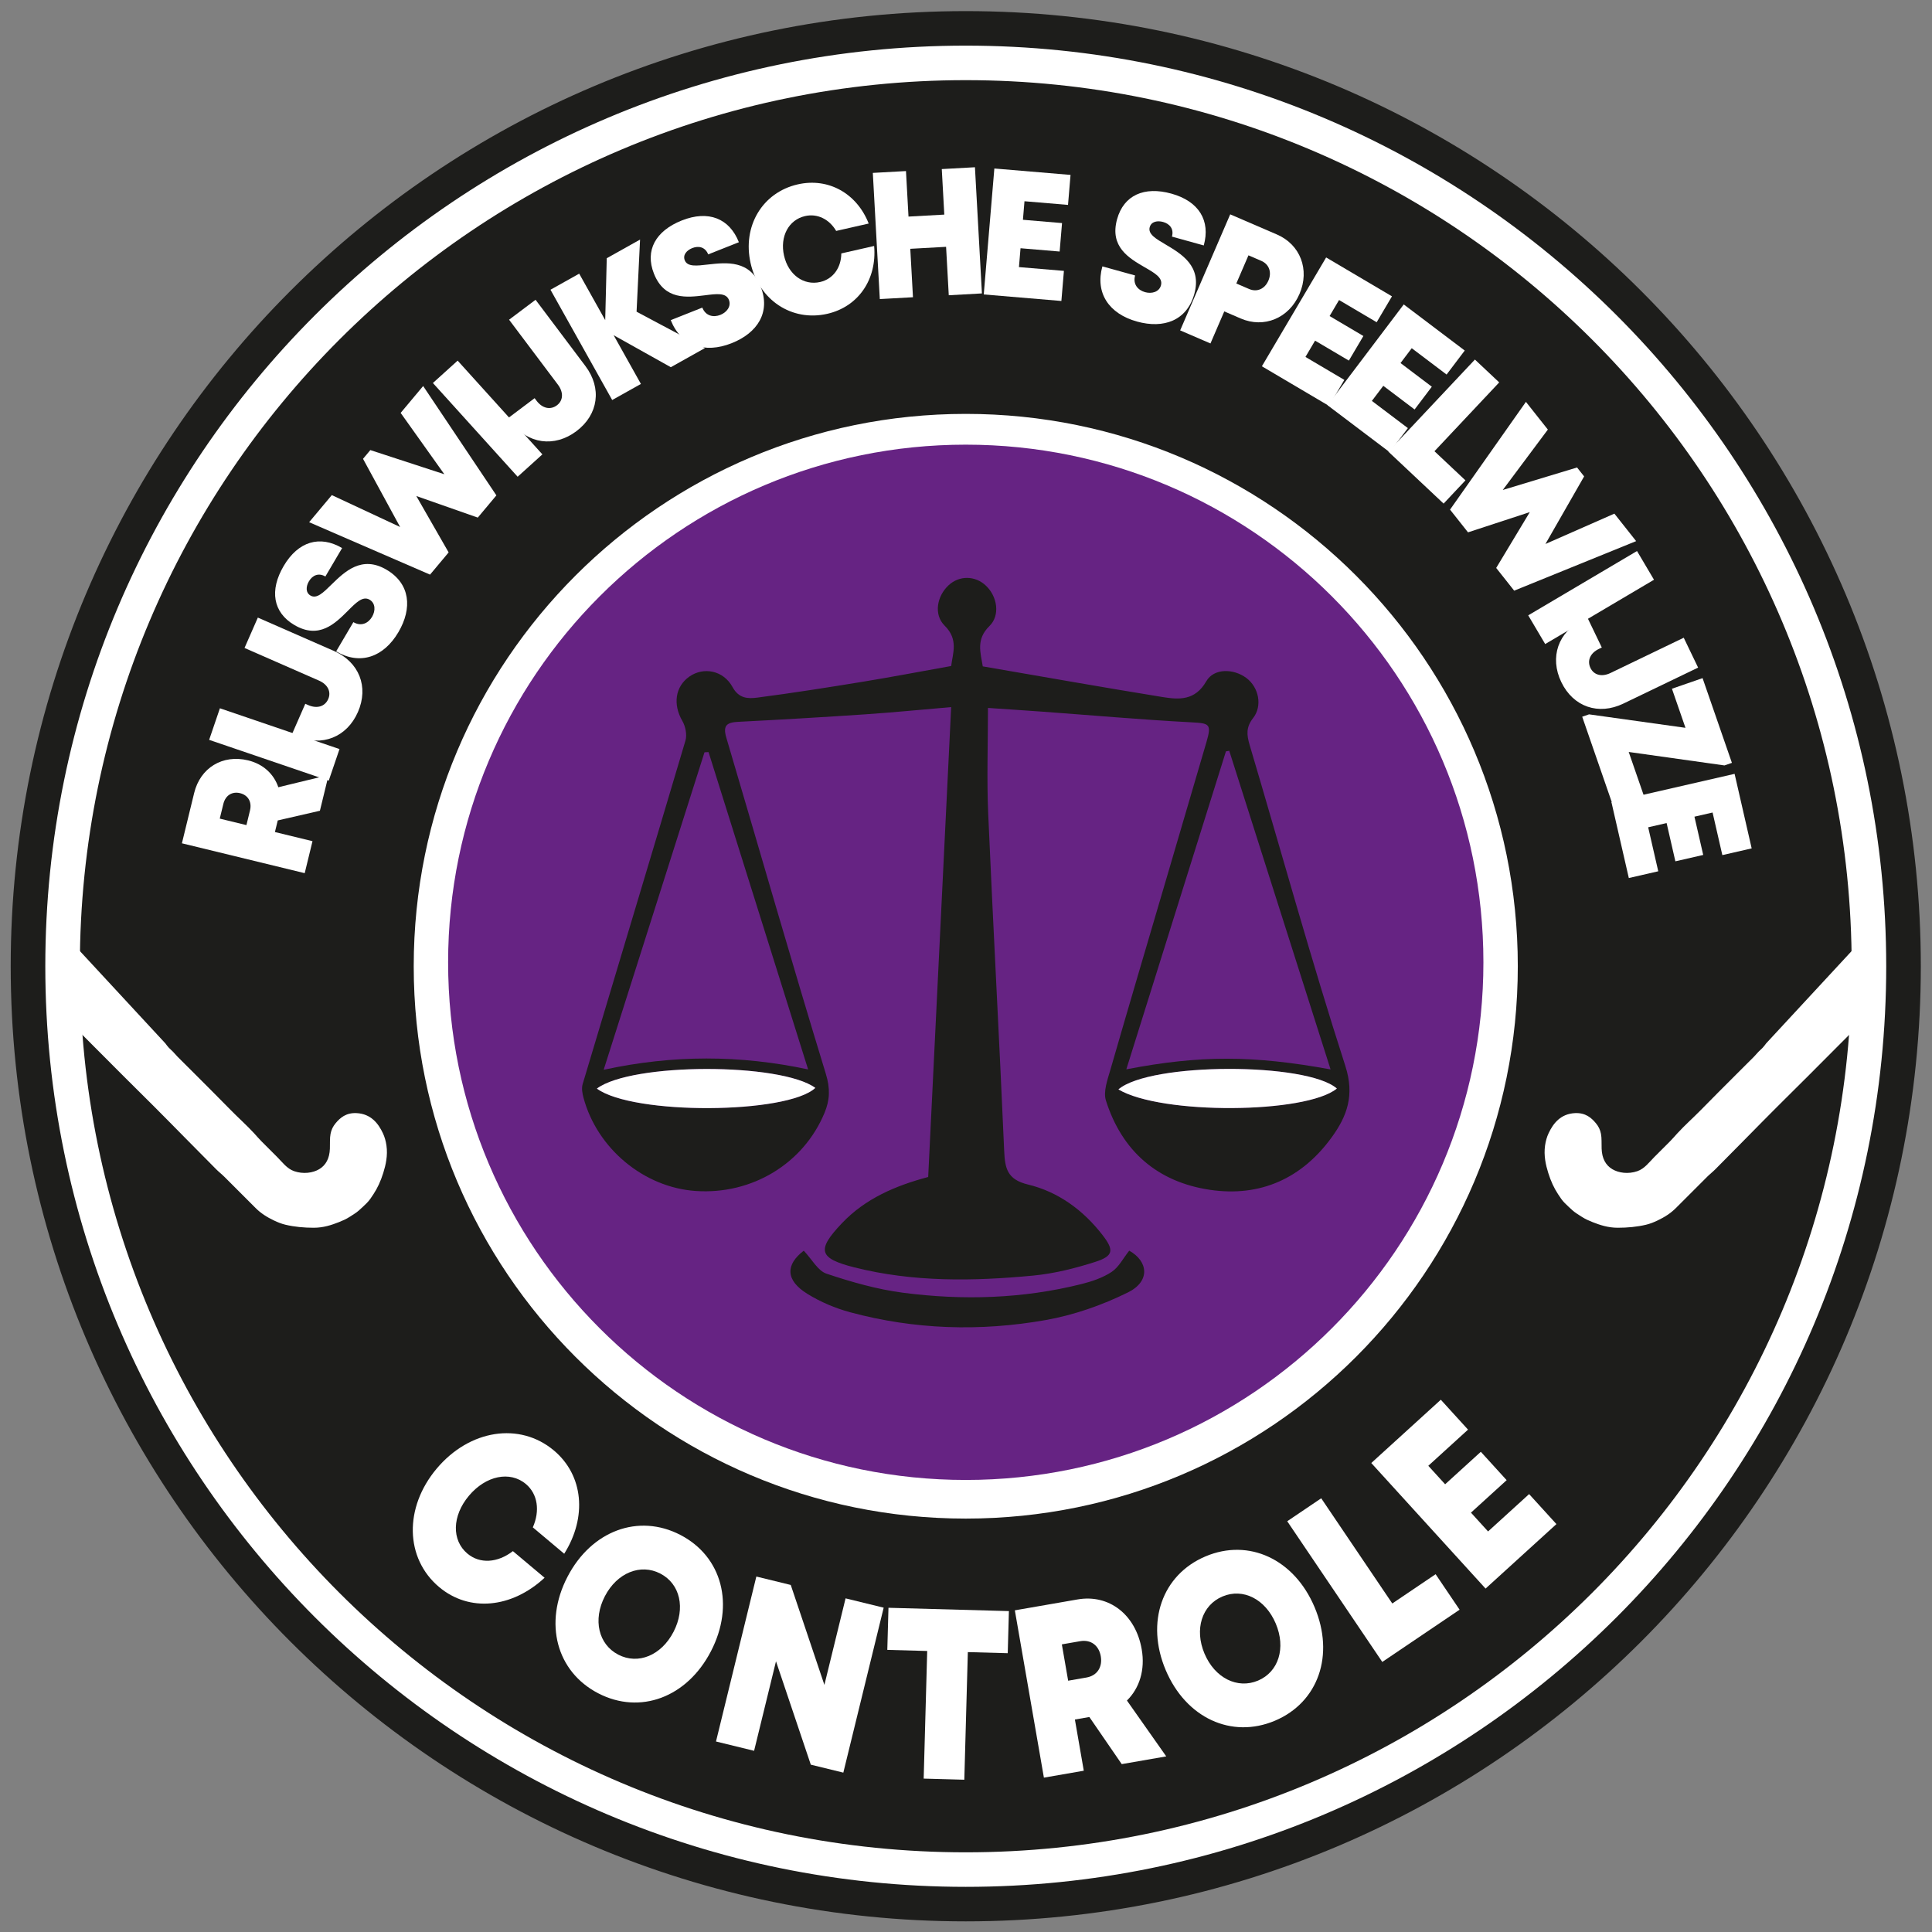 <?xml version="1.0" encoding="UTF-8" standalone="no"?>
<svg
   xmlns:dc="http://purl.org/dc/elements/1.1/"
   xmlns:cc="http://creativecommons.org/ns#"
   xmlns:rdf="http://www.w3.org/1999/02/22-rdf-syntax-ns#"
   xmlns:svg="http://www.w3.org/2000/svg"
   xmlns="http://www.w3.org/2000/svg"
   xmlns:sodipodi="http://sodipodi.sourceforge.net/DTD/sodipodi-0.dtd"
   xmlns:inkscape="http://www.inkscape.org/namespaces/inkscape"
   version="1.1"
   id="svg2"
   xml:space="preserve"
   width="944.881"
   height="944.881"
   viewBox="0 0 944.881 944.881"
   sodipodi:docname="Controle.ai"><rect x="0" y="0" width="944.881" height="944.881" fill="#808080" stroke="none"/><defs
     id="defs6"><clipPath
       clipPathUnits="userSpaceOnUse"
       id="clipPath18"><path
         d="M 0,708.661 H 708.661 V 0 H 0 Z"
         id="path16" /></clipPath></defs><sodipodi:namedview
     pagecolor="#ffffff"
     bordercolor="#666666"
     borderopacity="1"
     objecttolerance="10"
     gridtolerance="10"
     guidetolerance="10"
     inkscape:pageopacity="0"
     inkscape:pageshadow="2"
     inkscape:window-width="640"
     inkscape:window-height="480"
     id="namedview4" /><g
     id="g10"
     inkscape:groupmode="layer"
     inkscape:label="Controle"
     transform="matrix(1.333,0,0,-1.333,0,944.881)"><g
       id="g12"><g
         id="g14"
         clip-path="url(#clipPath18)"><g
           id="g20"
           transform="translate(694.488,354.331)"><path
             d="m 0,0 c 0,-187.95 -152.294,-340.312 -340.158,-340.312 -187.863,0 -340.157,152.362 -340.157,340.312 0,187.949 152.294,340.312 340.157,340.312 C -152.294,340.312 0,187.949 0,0"
             style="fill:#ffffff;fill-opacity:1;fill-rule:nonzero;stroke:none"
             id="path22" /></g><g
           id="g24"
           transform="translate(354.331,692.096)"><path
             d="m 0,0 c -186.512,0 -337.709,-151.223 -337.709,-337.765 0,-186.542 151.197,-337.765 337.709,-337.765 186.512,0 337.709,151.223 337.709,337.765 C 337.709,-151.223 186.512,0 0,0 m 350.404,-337.765 c 0,-193.537 -156.881,-350.431 -350.404,-350.431 -193.522,0 -350.403,156.894 -350.403,350.431 0,193.538 156.881,350.431 350.403,350.431 193.523,0 350.404,-156.893 350.404,-350.431"
             style="fill:#1d1d1b;fill-opacity:1;fill-rule:nonzero;stroke:none"
             id="path26" /></g><g
           id="g28"
           transform="translate(354.331,556.986)"><path
             d="m 0,0 c -111.86,0 -202.54,-90.731 -202.54,-202.655 0,-111.923 90.68,-202.655 202.54,-202.655 111.86,0 202.541,90.732 202.541,202.655 C 202.541,-90.731 111.86,0 0,0 m 325.034,-202.655 c 0,-179.546 -145.523,-325.098 -325.034,-325.098 -179.511,0 -325.034,145.552 -325.034,325.098 0,179.547 145.523,325.098 325.034,325.098 179.511,0 325.034,-145.551 325.034,-325.098"
             style="fill:#1d1d1b;fill-opacity:1;fill-rule:nonzero;stroke:none"
             id="path30" /></g><g
           id="g32"
           transform="translate(161.127,126.545)"><path
             d="M 0,0 C -12.562,10.553 -12.913,29.183 -0.926,43.451 11.129,57.8 29.54,60.667 42.103,50.114 52.919,41.027 54.364,25.738 45.88,12.234 l -11.521,9.678 c 2.694,6.082 1.796,12.254 -2.547,15.902 C 25.968,42.725 17.118,40.895 10.913,33.508 4.731,26.15 4.521,17.196 10.365,12.287 14.944,8.439 21.442,8.864 27.052,13.193 L 38.681,3.425 C 26.574,-7.801 10.994,-9.234 0.001,0 Z"
             style="fill:#ffffff;fill-opacity:1;fill-rule:nonzero;stroke:none"
             id="path34" /></g><g
           id="g36"
           transform="translate(226.846,101.754)"><path
             d="m 0,0 c 7.285,-3.773 15.781,-0.287 20.268,8.369 4.486,8.657 2.436,17.61 -4.849,21.384 C 8.134,33.527 -0.464,30.037 -4.927,21.426 -9.39,12.814 -7.285,3.777 0.001,0.002 Z M -7.349,-14.18 C -22.735,-6.207 -27.417,11.634 -18.655,28.541 -9.894,45.447 7.383,51.908 22.77,43.936 38.116,35.982 42.782,18.209 33.997,1.256 25.212,-15.695 7.998,-22.131 -7.349,-14.179 Z"
             style="fill:#ffffff;fill-opacity:1;fill-rule:nonzero;stroke:none"
             id="path38" /></g><g
           id="g40"
           transform="translate(324.215,118.993)"><path
             d="m 0,0 -14.804,-60.52 -11.932,2.918 -12.771,37.93 -8.034,-32.842 -13.981,3.418 14.804,60.52 12.627,-3.088 12.343,-36.668 7.767,31.75 z"
             style="fill:#ffffff;fill-opacity:1;fill-rule:nonzero;stroke:none"
             id="path42" /></g><g
           id="g44"
           transform="translate(369.732,102.289)"><path
             d="m 0,0 -14.638,0.404 -1.293,-46.824 -14.91,0.41 1.293,46.824 -14.639,0.404 0.427,15.446 44.187,-1.217 z"
             style="fill:#ffffff;fill-opacity:1;fill-rule:nonzero;stroke:none"
             id="path46" /></g><g
           id="g48"
           transform="translate(391.899,92.201)"><path
             d="m 0,0 6.685,1.161 c 4.09,0.71 5.951,3.966 5.285,7.804 -0.667,3.836 -3.509,6.236 -7.6,5.525 l -6.684,-1.162 z m 7.779,-13.324 -5.305,-0.922 3.261,-18.781 -14.633,-2.543 -10.66,61.384 23.023,4 c 11.451,1.99 21.296,-5.46 23.524,-18.293 1.308,-7.533 -0.803,-14.257 -5.421,-18.8 l 14.424,-20.492 -16.333,-2.838 z"
             style="fill:#ffffff;fill-opacity:1;fill-rule:nonzero;stroke:none"
             id="path50" /></g><g
           id="g52"
           transform="translate(461.562,92.238)"><path
             d="M 0,0 C 7.557,3.196 10.298,11.96 6.5,20.939 2.702,29.919 -5.495,34.057 -13.052,30.86 -20.608,27.665 -23.411,18.819 -19.634,9.886 -15.856,0.954 -7.557,-3.196 0,0.001 Z m 6.222,-14.709 c -15.96,-6.751 -32.68,1.036 -40.097,18.573 -7.417,17.536 -1.358,34.957 14.602,41.707 15.919,6.735 32.576,-1.022 40.013,-18.607 7.437,-17.582 1.4,-34.94 -14.519,-41.672 z"
             style="fill:#ffffff;fill-opacity:1;fill-rule:nonzero;stroke:none"
             id="path54" /></g><g
           id="g56"
           transform="translate(526.717,131.272)"><path
             d="m 0,0 8.799,-13.023 -28.366,-19.169 -34.874,51.622 12.468,8.425 26.077,-38.597 z"
             style="fill:#ffffff;fill-opacity:1;fill-rule:nonzero;stroke:none"
             id="path58" /></g><g
           id="g60"
           transform="translate(561.021,160.666)"><path
             d="m 0,0 10.021,-11.008 -25.996,-23.656 -41.933,46.068 25.512,23.217 9.987,-10.971 -14.576,-13.265 6.173,-6.781 13.096,11.916 9.476,-10.411 -13.096,-11.916 6.277,-6.896 z"
             style="fill:#ffffff;fill-opacity:1;fill-rule:nonzero;stroke:none"
             id="path62" /></g><g
           id="g64"
           transform="translate(686.499,337.24)"><path
             d="m 0,0 c 0,0 -19.77,-19.831 -23.023,-23.086 -3.944,-3.942 -7.667,-7.605 -11.45,-11.387 -7.574,-7.575 -15.184,-15.429 -22.712,-22.957 -0.959,-0.959 -2.04,-1.795 -2.999,-2.755 l -11.448,-11.448 c -1.898,-1.898 -4.127,-3.332 -6.795,-4.591 -1.32,-0.624 -2.685,-1.181 -4.163,-1.53 -3.253,-0.77 -6.806,-1.102 -10.347,-1.102 -3.58,0 -6.538,0.994 -9.304,2.082 -1.241,0.487 -2.684,1.127 -3.858,1.896 -1.168,0.77 -2.419,1.481 -3.366,2.327 -1.054,0.941 -2.008,1.824 -2.937,2.755 -0.994,0.993 -1.645,2.025 -2.45,3.245 -1.468,2.222 -2.653,4.759 -3.612,7.836 -0.901,2.89 -1.694,6.341 -1.163,10.039 0.237,1.654 0.669,3.149 1.286,4.47 1.709,3.663 4.441,7.146 9.672,7.407 3.845,0.192 6.019,-1.685 7.714,-3.734 0.957,-1.156 1.535,-2.338 1.836,-3.857 0.318,-1.613 0.175,-3.422 0.246,-5.449 0.124,-3.612 1.501,-6.09 3.917,-7.529 2.331,-1.389 5.842,-1.883 9.183,-0.735 2.668,0.916 4.385,3.345 6.245,5.204 1.892,1.892 4.01,4.009 5.693,5.693 0.967,0.968 1.838,2.003 2.753,3 2.682,2.917 5.782,5.667 8.572,8.509 4.266,4.345 8.567,8.655 12.876,12.957 2.212,2.208 4.427,4.414 6.639,6.622 0.824,0.822 1.592,1.852 2.474,2.595 0.998,0.839 1.999,2.299 1.999,2.299 l 37.726,40.746 z"
             style="fill:#ffffff;fill-opacity:1;fill-rule:evenodd;stroke:none"
             id="path66" /></g><g
           id="g68"
           transform="translate(22.162,337.24)"><path
             d="m 0,0 c 0,0 19.77,-19.831 23.024,-23.086 3.943,-3.942 7.666,-7.605 11.449,-11.387 7.574,-7.575 15.185,-15.429 22.712,-22.957 0.959,-0.959 2.04,-1.795 2.999,-2.755 3.748,-3.748 7.607,-7.606 11.448,-11.448 1.898,-1.898 4.127,-3.332 6.795,-4.591 1.321,-0.624 2.686,-1.181 4.163,-1.53 3.253,-0.77 6.806,-1.102 10.347,-1.102 3.58,0 6.538,0.994 9.304,2.082 1.241,0.487 2.684,1.127 3.858,1.896 1.168,0.77 2.419,1.481 3.366,2.327 1.054,0.941 2.008,1.824 2.938,2.755 0.994,0.993 1.644,2.025 2.449,3.245 1.468,2.222 2.653,4.759 3.612,7.836 0.901,2.89 1.695,6.341 1.163,10.039 -0.237,1.654 -0.669,3.149 -1.286,4.47 -1.709,3.663 -4.441,7.146 -9.672,7.407 -3.844,0.192 -6.018,-1.685 -7.713,-3.734 -0.957,-1.156 -1.536,-2.338 -1.837,-3.857 -0.318,-1.613 -0.175,-3.422 -0.245,-5.449 -0.125,-3.612 -1.501,-6.09 -3.918,-7.529 -2.331,-1.389 -5.842,-1.883 -9.183,-0.735 -2.668,0.916 -4.385,3.345 -6.245,5.204 -1.892,1.892 -4.01,4.009 -5.693,5.693 -0.967,0.968 -1.837,2.003 -2.753,3 -2.682,2.917 -5.782,5.667 -8.572,8.509 -4.265,4.345 -8.566,8.655 -12.876,12.957 -2.212,2.208 -4.426,4.414 -6.639,6.622 -0.824,0.822 -1.591,1.852 -2.474,2.595 -0.998,0.839 -1.999,2.299 -1.999,2.299 L 0.796,29.522 Z"
             style="fill:#ffffff;fill-opacity:1;fill-rule:evenodd;stroke:none"
             id="path70" /></g><g
           id="g72"
           transform="translate(90.413,406.111)"><path
             d="m 0,0 1.305,5.36 c 0.799,3.282 -0.83,5.677 -3.647,6.363 -2.816,0.684 -5.337,-0.702 -6.136,-3.983 L -9.783,2.38 Z M 11.491,1.712 10.455,-2.543 24.24,-5.896 21.383,-17.632 -23.67,-6.673 -19.175,11.79 c 2.237,9.183 10.383,14.252 19.801,11.961 5.529,-1.345 9.437,-5 11.078,-9.855 L 30.148,18.367 26.959,5.27 Z"
             style="fill:#ffffff;fill-opacity:1;fill-rule:nonzero;stroke:none"
             id="path74" /></g><g
           id="g76"
           transform="translate(76.734,437.39)"><path
             d="M 0,0 3.95,11.584 47.828,-3.381 43.878,-14.964 Z"
             style="fill:#ffffff;fill-opacity:1;fill-rule:nonzero;stroke:none"
             id="path78" /></g><g
           id="g80"
           transform="translate(108.798,438.744)"><path
             d="m 0,0 -1.673,0.732 4.885,11.143 1.075,-0.472 c 3.251,-1.424 6.14,-0.528 7.343,2.216 1.145,2.612 -0.117,5.329 -3.403,6.77 l -27.31,11.972 4.885,11.142 27.907,-12.234 C 22.912,27.234 26.597,18.15 22.518,8.847 18.468,-0.392 9.229,-4.046 0,0"
             style="fill:#ffffff;fill-opacity:1;fill-rule:nonzero;stroke:none"
             id="path82" /></g><g
           id="g84"
           transform="translate(123.327,469.844)"><path
             d="m 0,0 6.323,10.736 c 2.853,-1.68 5.468,-0.417 6.866,1.957 1.284,2.18 1.284,4.985 -0.899,6.27 -2.506,1.475 -4.964,-1.037 -8.003,-4.09 -4.651,-4.615 -10.526,-10.544 -19.62,-5.187 -7.867,4.633 -9.154,12.754 -3.908,21.663 5.334,9.057 13.309,11.355 21.436,6.567 L -3.951,27.479 c -2.527,1.488 -4.76,0.405 -6.03,-1.752 -1.093,-1.855 -1.292,-4.136 0.572,-5.235 2.268,-1.336 4.696,1.07 7.737,4.07 4.791,4.667 11.037,10.781 20.159,5.407 8.725,-5.139 9.52,-14.147 4.354,-22.92 C 17.396,-2.197 8.707,-5.129 0,0"
             style="fill:#ffffff;fill-opacity:1;fill-rule:nonzero;stroke:none"
             id="path86" /></g><g
           id="g88"
           transform="translate(155.253,567.209)"><path
             d="m 0,0 26.868,-40.122 -6.825,-8.152 -22.557,7.915 11.862,-20.688 -6.826,-8.151 -44.358,19.233 8.326,9.944 25.054,-11.698 -13.607,25.012 2.683,3.204 27.152,-8.866 -16.029,22.509 z"
             style="fill:#ffffff;fill-opacity:1;fill-rule:nonzero;stroke:none"
             id="path90" /></g><g
           id="g92"
           transform="translate(158.827,568.316)"><path
             d="m 0,0 9.079,8.209 31.093,-34.394 -9.079,-8.208 z"
             style="fill:#ffffff;fill-opacity:1;fill-rule:nonzero;stroke:none"
             id="path94" /></g><g
           id="g96"
           transform="translate(187.525,553.979)"><path
             d="M 0,0 -1.098,1.459 8.624,8.771 9.33,7.834 c 2.133,-2.837 5.09,-3.473 7.484,-1.671 2.281,1.714 2.512,4.701 0.357,7.567 L -0.75,37.559 8.972,44.871 27.284,20.521 C 33.324,12.492 32.077,2.77 23.959,-3.337 15.898,-9.399 6.056,-8.052 0,0"
             style="fill:#ffffff;fill-opacity:1;fill-rule:nonzero;stroke:none"
             id="path98" /></g><g
           id="g100"
           transform="translate(246.118,574.116)"><path
             d="m 0,0 -20.975,11.733 10.005,-17.875 -10.538,-5.9 -22.643,40.461 10.537,5.899 9.545,-17.054 0.565,22.715 12.22,6.842 -1.28,-26.456 25.067,-13.364 z"
             style="fill:#ffffff;fill-opacity:1;fill-rule:nonzero;stroke:none"
             id="path102" /></g><g
           id="g104"
           transform="translate(246.092,591.381)"><path
             d="m 0,0 11.581,4.596 c 1.222,-3.078 4.063,-3.686 6.622,-2.67 2.352,0.933 4.072,3.147 3.138,5.502 -1.074,2.704 -4.557,2.228 -8.83,1.683 C 6.006,8.322 -2.271,7.247 -6.166,17.06 c -3.37,8.487 0.596,15.688 10.204,19.502 9.77,3.876 17.478,0.795 20.959,-7.973 L 13.738,24.121 c -1.082,2.726 -3.51,3.241 -5.837,2.318 -2,-0.793 -3.557,-2.472 -2.758,-4.484 0.971,-2.448 4.364,-2.038 8.606,-1.536 6.647,0.744 15.331,1.736 19.238,-8.106 C 36.725,2.901 31.825,-4.699 22.363,-8.454 12.39,-12.412 3.729,-9.394 0,0"
             style="fill:#ffffff;fill-opacity:1;fill-rule:nonzero;stroke:none"
             id="path106" /></g><g
           id="g108"
           transform="translate(303.514,593.698)"><path
             d="m 0,0 c -13.011,-2.955 -25.043,5.026 -28.116,18.551 -3.091,13.599 4.31,25.994 17.321,28.949 11.202,2.545 21.657,-3.306 25.999,-14.375 L 3.272,30.414 c -2.52,4.304 -6.898,6.476 -11.396,5.454 -6.054,-1.375 -9.323,-7.531 -7.731,-14.532 1.584,-6.974 7.176,-11.039 13.229,-9.664 4.743,1.077 7.73,5.193 7.785,10.489 l 12.044,2.736 C 18.28,12.64 11.386,2.587 0,0.001 Z"
             style="fill:#ffffff;fill-opacity:1;fill-rule:nonzero;stroke:none"
             id="path110" /></g><g
           id="g112"
           transform="translate(357.701,647.477)"><path
             d="m 0,0 2.563,-46.292 -12.166,-0.674 -0.983,17.771 -13.136,-0.728 0.985,-17.77 -12.165,-0.674 -2.564,46.292 12.165,0.674 0.925,-16.702 13.135,0.728 -0.925,16.701 z"
             style="fill:#ffffff;fill-opacity:1;fill-rule:nonzero;stroke:none"
             id="path114" /></g><g
           id="g116"
           transform="translate(390.343,609.455)"><path
             d="M 0,0 -0.929,-11.042 -29.41,-8.646 -25.522,37.561 2.431,35.209 1.505,24.205 -14.466,25.549 -15.038,18.746 -0.69,17.539 -1.568,7.098 -15.917,8.305 -16.499,1.387 Z"
             style="fill:#ffffff;fill-opacity:1;fill-rule:nonzero;stroke:none"
             id="path118" /></g><g
           id="g120"
           transform="translate(404.456,611.106)"><path
             d="m 0,0 12.006,-3.333 c -0.887,-3.191 1.01,-5.392 3.663,-6.128 2.437,-0.677 5.147,0.049 5.825,2.489 0.778,2.803 -2.284,4.529 -6.018,6.675 C 9.815,3.004 2.57,7.146 5.396,17.318 7.84,26.117 15.353,29.46 25.313,26.695 35.441,23.883 39.722,16.772 37.196,7.682 l -11.672,3.24 c 0.786,2.826 -0.837,4.704 -3.25,5.373 -2.074,0.576 -4.329,0.179 -4.908,-1.906 -0.705,-2.538 2.246,-4.261 5.93,-6.423 C 29.042,4.543 36.562,0.089 33.728,-10.113 31.017,-19.872 22.521,-22.969 12.711,-20.245 2.371,-17.375 -2.705,-9.739 0,0"
             style="fill:#ffffff;fill-opacity:1;fill-rule:nonzero;stroke:none"
             id="path122" /></g><g
           id="g124"
           transform="translate(465.364,605.881)"><path
             d="m 0,0 c 1.305,3.026 0.304,5.996 -2.616,7.255 l -4.695,2.024 -4.456,-10.333 4.695,-2.023 C -4.152,-4.336 -1.306,-3.025 0,0 m 11.412,-4.889 c -3.85,-8.928 -13.014,-12.693 -21.571,-9.004 l -6.025,2.598 -5.07,-11.759 -11.116,4.792 18.361,42.575 17.14,-7.389 c 8.557,-3.69 12.131,-12.885 8.281,-21.813"
             style="fill:#ffffff;fill-opacity:1;fill-rule:nonzero;stroke:none"
             id="path126" /></g><g
           id="g128"
           transform="translate(493.22,569.463)"><path
             d="M 0,0 -5.633,-9.541 -30.242,4.992 -6.669,44.918 17.484,30.654 11.87,21.146 -1.93,29.296 -5.4,23.418 6.998,16.096 1.671,7.074 -10.727,14.396 -14.256,8.419 Z"
             style="fill:#ffffff;fill-opacity:1;fill-rule:nonzero;stroke:none"
             id="path130" /></g><g
           id="g132"
           transform="translate(516.544,551.765)"><path
             d="M 0,0 -6.683,-8.836 -29.481,8.398 -1.519,45.377 20.858,28.461 14.199,19.655 1.414,29.319 -2.703,23.876 8.783,15.192 2.464,6.837 -9.021,15.52 -13.208,9.983 Z"
             style="fill:#ffffff;fill-opacity:1;fill-rule:nonzero;stroke:none"
             id="path134" /></g><g
           id="g136"
           transform="translate(537.663,532.594)"><path
             d="M 0,0 -8.014,-8.521 -28.295,10.553 3.471,44.326 12.386,35.942 -11.366,10.689 Z"
             style="fill:#ffffff;fill-opacity:1;fill-rule:nonzero;stroke:none"
             id="path138" /></g><g
           id="g140"
           transform="translate(600.288,510.305)"><path
             d="m 0,0 -44.748,-18.177 -6.597,8.336 12.33,20.484 -22.668,-7.422 -6.597,8.335 27.841,39.536 8.048,-10.168 -16.543,-22.161 27.257,8.255 2.594,-3.278 -14.194,-24.79 25.296,11.133 z"
             style="fill:#ffffff;fill-opacity:1;fill-rule:nonzero;stroke:none"
             id="path142" /></g><g
           id="g144"
           transform="translate(600.611,506.668)"><path
             d="m 0,0 6.229,-10.534 -39.916,-23.595 -6.228,10.534 z"
             style="fill:#ffffff;fill-opacity:1;fill-rule:nonzero;stroke:none"
             id="path146" /></g><g
           id="g148"
           transform="translate(580.769,481.443)"><path
             d="m 0,0 1.645,0.793 5.276,-10.961 -1.058,-0.51 c -3.197,-1.539 -4.397,-4.315 -3.097,-7.015 1.236,-2.571 4.121,-3.38 7.352,-1.825 L 36.982,-6.584 42.258,-17.545 14.807,-30.762 C 5.754,-35.12 -3.539,-32.003 -7.944,-22.85 -12.319,-13.762 -9.078,-4.37 0,0"
             style="fill:#ffffff;fill-opacity:1;fill-rule:nonzero;stroke:none"
             id="path150" /></g><g
           id="g152"
           transform="translate(603.098,416.965)"><path
             d="m 0,0 -11.239,-3.891 -11.358,32.803 2.511,0.87 35.378,-4.944 -4.967,14.345 11.24,3.89 10.764,-31.086 -2.728,-0.944 -35.134,4.938 z"
             style="fill:#ffffff;fill-opacity:1;fill-rule:nonzero;stroke:none"
             id="path154" /></g><g
           id="g156"
           transform="translate(608.403,389.171)"><path
             d="M 0,0 -10.799,-2.476 -17.185,25.386 28.008,35.746 34.274,8.401 23.513,5.934 19.932,21.558 13.278,20.032 16.495,5.996 6.283,3.654 3.066,17.69 -3.699,16.14 Z"
             style="fill:#ffffff;fill-opacity:1;fill-rule:nonzero;stroke:none"
             id="path158" /></g><g
           id="g160"
           transform="translate(544.252,355.773)"><path
             d="m 0,0 c 0,-104.891 -85.03,-189.921 -189.921,-189.921 -104.891,0 -189.921,85.03 -189.921,189.921 0,104.891 85.03,189.921 189.921,189.921 C -85.03,189.921 0,104.891 0,0"
             style="fill:#662383;fill-opacity:1;fill-rule:nonzero;stroke:none"
             id="path162" /></g><g
           id="g164"
           transform="translate(218.997,309.44)"><path
             d="M 0,0 C 13.244,-9.773 69.833,-9.398 80.139,0.257 67.477,9.525 12.757,9.572 0,0 m 191.348,-0.296 c 15.677,-9.379 68.822,-8.977 80.138,0.317 -10.919,9.65 -68.494,9.649 -80.138,-0.317 M 40.965,123.46 c -0.496,-0.024 -0.992,-0.048 -1.488,-0.072 C 27.212,84.766 14.948,46.145 2.487,6.905 28.049,12.441 52.457,12.354 77.493,7.04 65.151,46.375 53.058,84.918 40.965,123.46 M 269.185,7.032 c -12.549,39.457 -24.864,78.181 -37.181,116.906 -0.404,-0.071 -0.808,-0.142 -1.213,-0.212 C 218.664,85.019 206.538,46.312 194.244,7.07 c 27.004,5.201 46.402,5.182 74.941,-0.038 m -125.706,132.63 c 0,-13.527 -0.464,-26.173 0.085,-38.775 1.797,-41.22 4.079,-82.419 5.862,-123.64 0.282,-6.499 1.08,-10.595 8.729,-12.44 11.086,-2.674 20.223,-9.339 27.337,-18.52 4.286,-5.531 4.133,-7.703 -2.703,-9.886 -7.39,-2.359 -15.094,-4.286 -22.793,-5.016 -21.962,-2.084 -43.96,-2.436 -65.595,3.035 -13.054,3.302 -13.838,6.353 -4.519,16.168 8.587,9.042 19.573,13.759 31.667,16.978 2.796,57.199 5.582,114.185 8.429,172.397 -10.945,-0.932 -21.161,-1.948 -31.399,-2.641 -15.571,-1.055 -31.153,-1.967 -46.74,-2.759 -4.178,-0.212 -5.684,-1.314 -4.348,-5.826 C 59.661,87.642 71.435,46.426 83.987,5.449 85.651,0.014 85.482,-4.174 83.5,-8.941 75.772,-27.522 56.931,-38.967 36.283,-37.568 17.265,-36.281 0.061,-22.014 -4.935,-3.282 -5.352,-1.717 -5.673,0.147 -5.23,1.631 7.325,43.656 20.03,85.637 32.495,127.689 c 0.636,2.145 0.001,5.239 -1.163,7.238 -3.478,5.971 -2.648,12.595 2.634,16.264 5.203,3.614 12.456,2.271 15.811,-3.891 2.313,-4.248 5.735,-4.287 9.071,-3.853 12.955,1.688 25.868,3.723 38.764,5.833 10.611,1.735 21.174,3.758 32.374,5.763 0.551,4.624 2.766,9.706 -2.382,14.788 -4.11,4.057 -2.868,10.832 1.413,14.821 3.951,3.682 9.778,3.618 13.734,-0.152 4.182,-3.984 5.3,-10.881 1.227,-14.848 -4.972,-4.842 -3.194,-9.795 -2.403,-14.743 22.178,-3.812 43.98,-7.686 65.836,-11.233 6.155,-0.999 12.05,-1.404 16.166,5.762 2.798,4.873 10.078,4.709 14.752,1.178 4.445,-3.359 5.976,-10.138 2.428,-14.679 -2.647,-3.386 -2.357,-6.196 -1.269,-9.863 11.65,-39.266 22.543,-78.774 35.104,-117.744 3.484,-10.805 0.614,-18.438 -4.909,-26.092 -10.938,-15.16 -26.231,-22.114 -44.726,-19.384 -19.201,2.833 -32.301,14.144 -38.195,32.76 -1.036,3.274 0.58,7.622 1.636,11.282 6.777,23.517 13.742,46.979 20.642,70.46 4.879,16.608 9.771,33.212 14.621,49.83 1.922,6.588 1.1,6.847 -5.541,7.196 -18.128,0.952 -36.222,2.559 -54.33,3.884 -7.09,0.519 -14.185,0.976 -20.311,1.396"
             style="fill:#1d1d1b;fill-opacity:1;fill-rule:nonzero;stroke:none"
             id="path166" /></g><g
           id="g168"
           transform="translate(294.892,249.967)"><path
             d="m 0,0 c 3.043,-3.21 5.169,-7.368 8.334,-8.429 9.13,-3.06 18.563,-5.758 28.086,-6.998 21.94,-2.857 43.89,-2.213 65.487,3.187 3.849,0.962 7.823,2.311 11.081,4.473 2.594,1.722 4.183,4.955 6.422,7.773 6.919,-3.831 7.876,-11.184 -0.453,-15.309 -9.481,-4.694 -19.893,-8.331 -30.299,-10.165 -23.953,-4.22 -48.033,-3.497 -71.657,2.887 -5.431,1.467 -10.843,3.762 -15.624,6.713 C -6.829,-10.803 -6.646,-5.086 0,0"
             style="fill:#1d1d1b;fill-opacity:1;fill-rule:nonzero;stroke:none"
             id="path170" /></g><g
           id="g172"
           transform="translate(410.345,309.144)"><path
             d="M 0,0 C 11.644,9.966 69.219,9.967 80.138,0.316 68.822,-8.978 15.677,-9.379 0,0"
             style="fill:#ffffff;fill-opacity:1;fill-rule:nonzero;stroke:none"
             id="path174" /></g><g
           id="g176"
           transform="translate(218.997,309.44)"><path
             d="M 0,0 C 12.757,9.572 67.477,9.525 80.139,0.257 69.833,-9.398 13.244,-9.773 0,0"
             style="fill:#ffffff;fill-opacity:1;fill-rule:nonzero;stroke:none"
             id="path178" /></g></g></g></g></svg>
